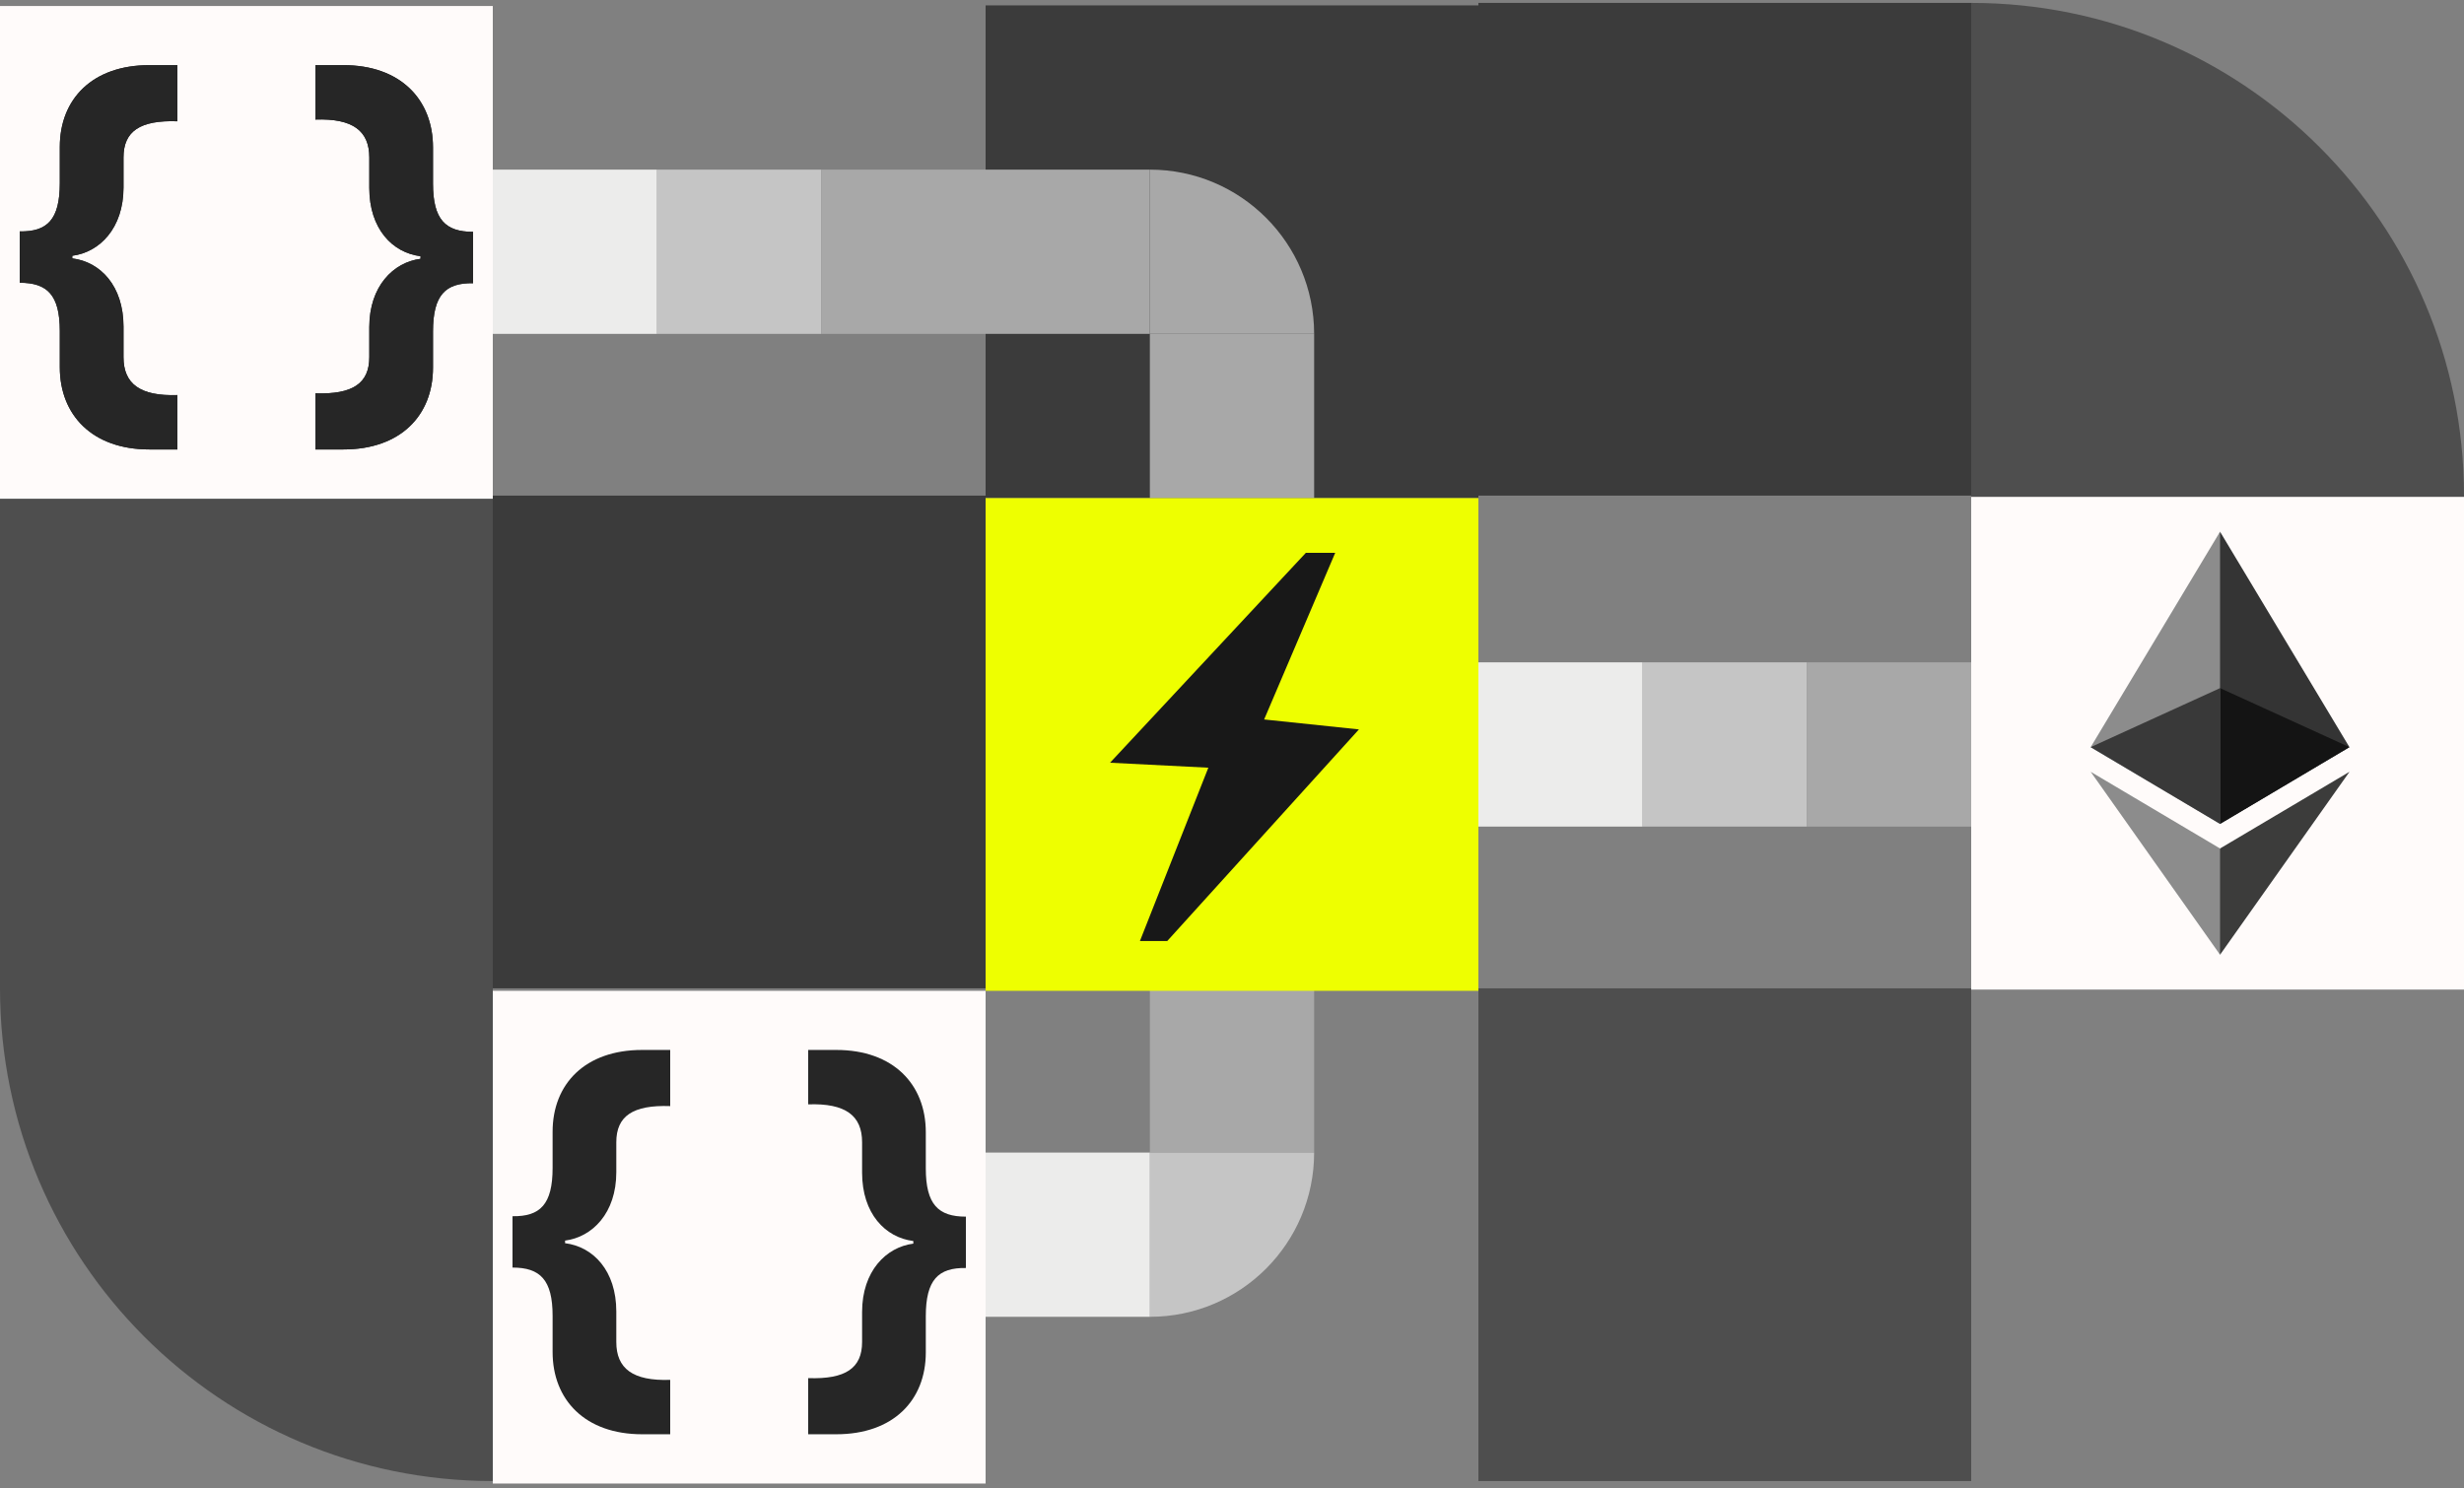 <svg width="495" height="299" viewBox="0 0 495 299" fill="none" xmlns="http://www.w3.org/2000/svg">
<rect x="0" y="0" width="495" height="299" fill="#808080" stroke="none"/>
<path d="M215.998 6.088C227.453 6.088 233.986 12.997 233.986 22.617L233.986 29.875C233.986 37.134 236.492 39.583 242.04 39.583L242.04 49.902C236.492 49.814 233.986 52.263 233.986 59.609L233.986 66.868C233.986 76.487 227.453 83.308 215.998 83.308L210.36 83.308L210.36 72.027C217.877 72.29 221.189 70.016 221.189 64.769L221.189 58.734C221.189 50.514 226.021 45.704 231.48 45.005L231.48 44.48C225.842 43.78 221.189 38.97 221.189 30.75L221.189 24.628C221.189 19.294 217.877 16.758 210.36 17.02L210.36 6.088L215.998 6.088Z" fill="#262626"/>
<path d="M0 198.583H99V297.583C44.324 297.583 0 253.26 0 198.583Z" fill="#4E4E4E"/>
<path d="M396 0.583C450.676 0.583 495 44.907 495 99.583V198.583H396V0.583Z" fill="#4E4E4E"/>
<rect x="297" y="198.583" width="99" height="99" fill="#4E4E4E"/>
<rect y="100.083" width="99" height="99" fill="#4E4E4E"/>
<rect x="297" y="0.583" width="99" height="99" fill="#3B3B3B"/>
<rect x="99" y="99.583" width="99" height="99" fill="#3B3B3B"/>
<rect x="198" y="1.083" width="99" height="99" fill="#3B3B3B"/>
<rect x="231" y="198.583" width="33" height="33" fill="#A8A8A8"/>
<path d="M231 231.583H264C264 249.809 249.225 264.583 231 264.583V231.583Z" fill="#C5C5C5"/>
<rect x="198" y="231.583" width="33" height="33" fill="#ECECEB"/>
<rect width="33" height="33" transform="matrix(1 0 0 -1 231 100.083)" fill="#A8A8A8"/>
<path d="M231 67.083H264C264 48.858 249.225 34.083 231 34.083V67.083Z" fill="#A8A8A8"/>
<rect width="33" height="33" transform="matrix(1 0 0 -1 198 67.083)" fill="#A8A8A8"/>
<rect x="297" y="133.083" width="33" height="33" fill="#ECECEB"/>
<rect x="330" y="133.083" width="33" height="33" fill="#C5C5C5"/>
<rect x="363" y="133.083" width="33" height="33" fill="#A8A8A8"/>
<rect x="99" y="34.083" width="33" height="33" fill="#ECECEB"/>
<rect x="132" y="34.083" width="33" height="33" fill="#C5C5C5"/>
<rect x="165" y="34.083" width="33" height="33" fill="#A8A8A8"/>
<rect y="1.208" width="99" height="99" fill="#FFFBFA"/>
<path d="M30.002 90.308C18.547 90.308 12.014 83.4 12.014 73.78V66.522C12.014 59.263 9.508 56.814 3.96 56.814V46.495C9.508 46.582 12.014 44.134 12.014 36.788V29.529C12.014 19.91 18.547 13.088 30.002 13.088H35.64V24.37C28.123 24.107 24.811 26.381 24.811 31.628V37.662C24.811 45.883 19.979 50.693 14.52 51.392V51.917C20.158 52.617 24.811 57.426 24.811 65.647V71.769C24.811 77.103 28.123 79.639 35.64 79.377V90.308H30.002Z" fill="#262626"/>
<path d="M68.998 13.088C80.453 13.088 86.986 19.997 86.986 29.617L86.986 36.875C86.986 44.134 89.492 46.582 95.04 46.582L95.04 56.902C89.492 56.814 86.986 59.263 86.986 66.609L86.986 73.867C86.986 83.487 80.453 90.308 68.998 90.308L63.36 90.308L63.36 79.027C70.877 79.289 74.189 77.016 74.189 71.769L74.189 65.734C74.189 57.514 79.021 52.704 84.48 52.004L84.48 51.48C78.842 50.78 74.189 45.97 74.189 37.75L74.189 31.628C74.189 26.294 70.877 23.758 63.36 24.02L63.36 13.088L68.998 13.088Z" fill="#262626"/>
<rect x="396" y="99.833" width="99" height="99" fill="#FFFBFA"/>
<g clip-path="url(#clip0_3559_2550)">
<path d="M445.992 106.833L445.424 108.77V164.974L445.992 165.543L471.984 150.122L445.992 106.833Z" fill="#343434"/>
<path d="M445.992 106.833L420 150.122L445.992 165.543V138.263V106.833Z" fill="#8C8C8C"/>
<path d="M445.992 170.482L445.672 170.874V190.894L445.992 191.833L472 155.069L445.992 170.482Z" fill="#3C3C3B"/>
<path d="M445.992 191.833V170.482L420 155.069L445.992 191.833Z" fill="#8C8C8C"/>
<path d="M445.992 165.543L471.984 150.122L445.992 138.263V165.543Z" fill="#141414"/>
<path d="M420 150.122L445.992 165.543V138.263L420 150.122Z" fill="#393939"/>
</g>
<path d="M30.002 90.308C18.547 90.308 12.014 83.4 12.014 73.78V66.521C12.014 59.263 9.508 56.814 3.96 56.814V46.495C9.508 46.582 12.014 44.134 12.014 36.788V29.529C12.014 19.91 18.547 13.088 30.002 13.088H35.64V24.369C28.123 24.107 24.811 26.381 24.811 31.628V37.662C24.811 45.883 19.979 50.693 14.52 51.392V51.917C20.158 52.617 24.811 57.426 24.811 65.647V71.769C24.811 77.103 28.123 79.639 35.64 79.377V90.308H30.002Z" fill="#262626"/>
<path d="M68.998 13.088C80.453 13.088 86.986 19.997 86.986 29.617L86.986 36.875C86.986 44.134 89.492 46.583 95.04 46.583L95.04 56.902C89.492 56.814 86.986 59.263 86.986 66.609L86.986 73.868C86.986 83.487 80.453 90.308 68.998 90.308L63.36 90.308L63.36 79.027C70.877 79.29 74.189 77.016 74.189 71.769L74.189 65.734C74.189 57.514 79.021 52.704 84.48 52.005L84.48 51.48C78.842 50.78 74.189 45.97 74.189 37.75L74.189 31.628C74.189 26.294 70.877 23.758 63.36 24.02L63.36 13.088L68.998 13.088Z" fill="#262626"/>
<rect x="198" y="100.083" width="99" height="99" fill="#EEFF00"/>
<path d="M268.233 111.083H262.333L223 153.252L242.746 154.252L229 189.083H234.487L273 146.559L253.956 144.559L268.233 111.083Z" fill="#181818"/>
<rect x="99" y="199.083" width="99" height="99" fill="#FFFBFA"/>
<path d="M129.002 288.183C117.547 288.183 111.014 281.275 111.014 271.655V264.396C111.014 257.138 108.508 254.689 102.96 254.689V244.37C108.508 244.457 111.014 242.009 111.014 234.663V227.404C111.014 217.785 117.547 210.963 129.002 210.963H134.64V222.245C127.123 221.982 123.811 224.256 123.811 229.503V235.537C123.811 243.758 118.979 248.568 113.52 249.267V249.792C119.158 250.492 123.811 255.301 123.811 263.522V269.644C123.811 274.978 127.123 277.514 134.64 277.252V288.183H129.002Z" fill="#262626"/>
<path d="M167.998 210.963C179.453 210.963 185.986 217.872 185.986 227.492L185.986 234.75C185.986 242.009 188.492 244.457 194.04 244.457L194.04 254.777C188.492 254.689 185.986 257.138 185.986 264.484L185.986 271.742C185.986 281.362 179.453 288.183 167.998 288.183L162.36 288.183L162.36 276.902C169.877 277.164 173.189 274.891 173.189 269.644L173.189 263.609C173.189 255.389 178.021 250.579 183.48 249.879L183.48 249.355C177.842 248.655 173.189 243.845 173.189 235.625L173.189 229.503C173.189 224.169 169.877 221.632 162.36 221.895L162.36 210.963L167.998 210.963Z" fill="#262626"/>
<defs>
<clipPath id="clip0_3559_2550">
<rect width="52" height="85" fill="white" transform="translate(420 106.833)"/>
</clipPath>
</defs>
</svg>


